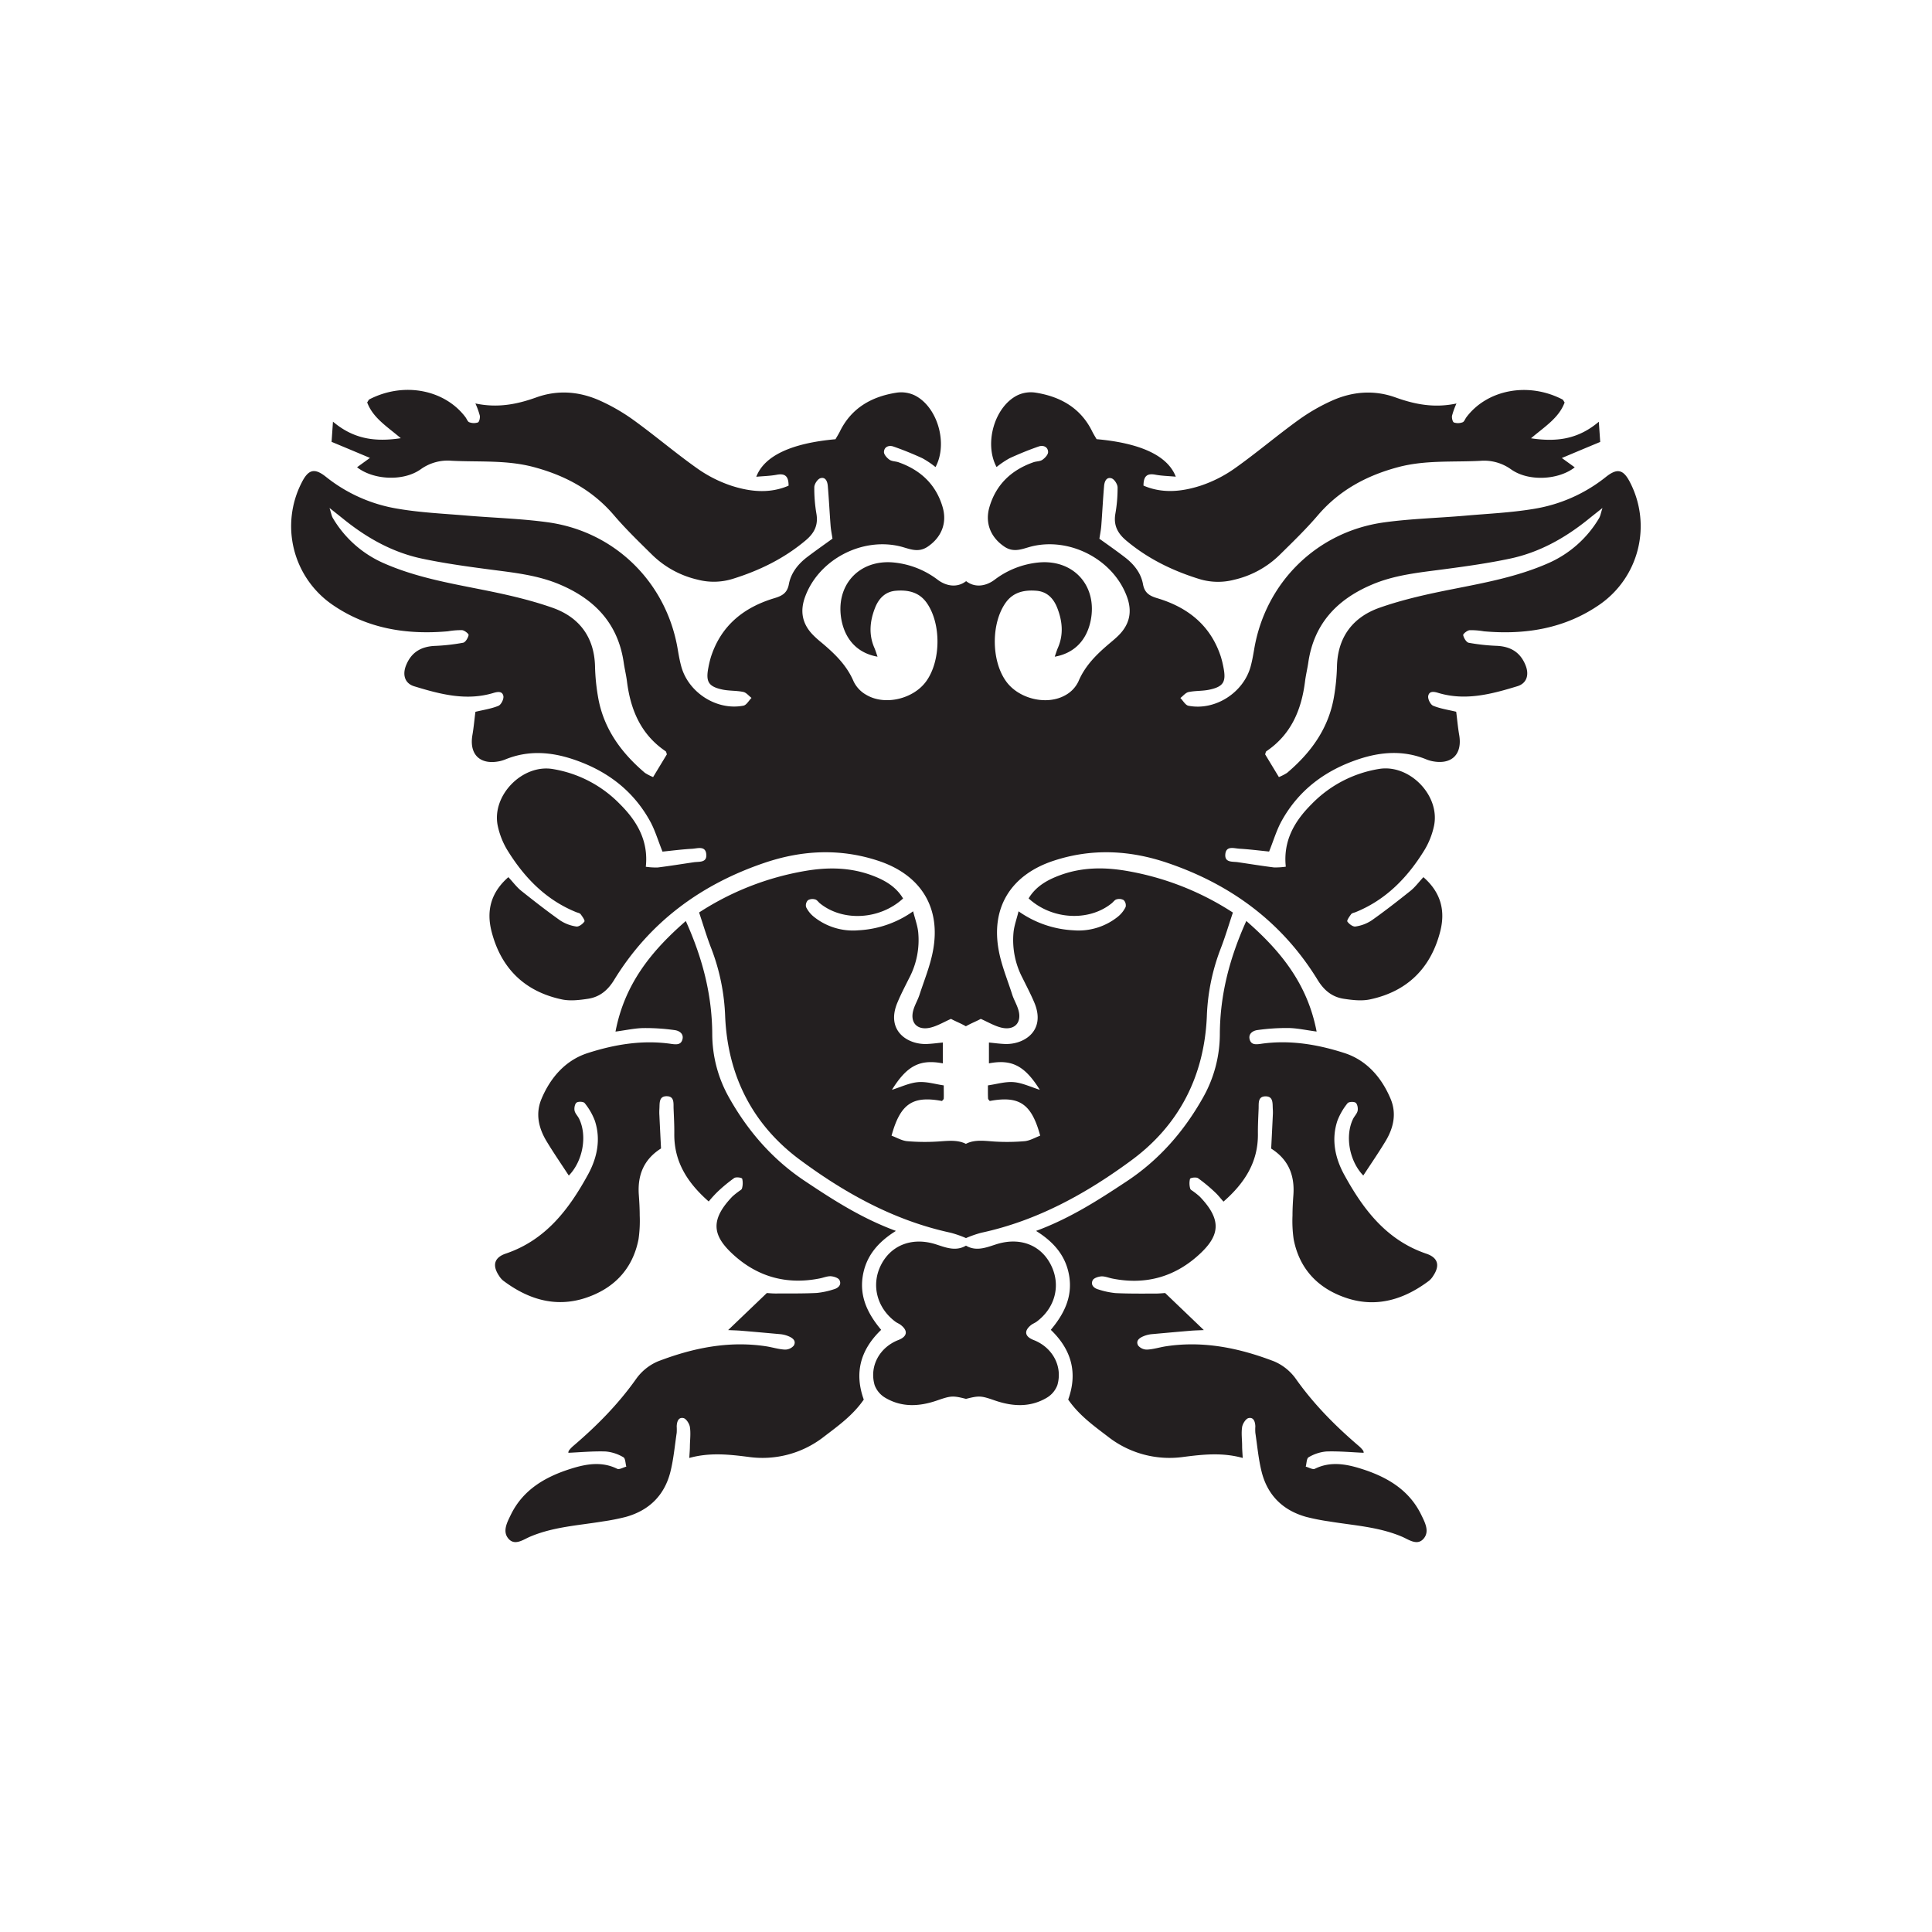 <svg id="Livello_1" data-name="Livello 1" xmlns="http://www.w3.org/2000/svg" viewBox="0 0 841.89 841.89">
  <defs>
    <style>
      .cls-1 {
        fill: #231f20;
      }
    </style>
  </defs>
  <title>Glos</title>
  <g>
    <path class="cls-1" d="M334.16,563.45,317.29,579.6c2,.1,3.89.13,5.79.29,5.73.47,11.45,1,17.16,1.51a12.31,12.31,0,0,1,3.32.86c1.82.75,3.55,2,2.34,4.1A5,5,0,0,1,342,588.1c-2.72-.14-5.4-1-8.12-1.43-16.41-2.51-32.1.76-47.28,6.6a22.43,22.43,0,0,0-9.49,7.74c-7.8,11-17.15,20.42-27.35,29.12a12.73,12.73,0,0,0-1.87,2,1.87,1.87,0,0,0-.22.94c5.38-.23,10.85-.76,16.29-.57a18.23,18.23,0,0,1,7.7,2.52c.89.48.86,2.67,1.26,4.08-1.36.35-3.07,1.41-4,.93-6.55-3.24-13.22-2.14-19.57-.19-11.24,3.45-21.26,9-26.73,20.19-1.59,3.28-3.76,7.21-1.12,10.39,2.8,3.36,6.52.46,9.5-.8,10.14-4.3,21-4.88,31.63-6.63a93.72,93.72,0,0,0,10.15-2c10.14-2.84,16.8-9.44,19.36-19.64,1.39-5.55,1.89-11.32,2.74-17a23.08,23.08,0,0,0,0-2.76c.06-2,.7-4.12,2.93-3.65,1.2.26,2.59,2.43,2.82,3.9.42,2.69.05,5.51,0,8.27,0,1.56-.15,3.12-.26,5.21,8.89-2.46,17.26-1.54,25.68-.47A43.47,43.47,0,0,0,359.12,626c6.24-4.76,12.58-9.31,17.28-16.12-4.13-11.45-1.63-21.54,7.58-30.39-5.58-6.67-9.42-14-8.07-23.11,1.32-8.79,6.46-15,14.5-20C375.6,530.93,363.24,523,351,514.82c-14.14-9.34-24.95-21.73-33.22-36.39a56.45,56.45,0,0,1-7.41-27.74c-.07-17.09-4.2-33.11-11.52-49.34-14.95,13-26.68,27.4-30.64,48.18,4.7-.63,8.45-1.48,12.22-1.54a91.26,91.26,0,0,1,13.61.9c2.05.28,4.14,1.69,3.26,4.31-.68,2.05-2.45,2-4.57,1.72-12.57-1.89-24.92.18-36.73,4-9.55,3.11-16.09,10.57-20,19.84-2.74,6.43-1.34,12.71,2.14,18.5,3.07,5.09,6.45,10,9.72,15,6.14-6.29,8.11-17.3,4.51-24.73-.6-1.24-1.76-2.31-2-3.58-.22-1.11.11-2.92.88-3.48s3-.45,3.52.21a27.75,27.75,0,0,1,4.43,7.65c2.71,8.17,1,16.19-2.91,23.38-8.3,15.18-18.46,28.67-35.9,34.56-5.07,1.72-5.94,5.16-2.95,9.63a8.4,8.4,0,0,0,1.77,2.1c10.68,8.06,22.56,11.87,35.61,7.7,12.43-4,20.86-12.47,23.43-25.72a56.39,56.39,0,0,0,.51-10.33c0-3-.17-6-.39-9-.6-8.48,2.09-15.4,9.68-20.2-.24-4.8-.49-9.6-.71-14.41a21.18,21.18,0,0,1,0-2.76c.17-2.45-.37-5.72,3.35-5.59,3.24.11,2.75,3.11,2.83,5.34.15,3.68.35,7.37.31,11.05-.12,12.27,5.81,21.41,15,29.48a53.75,53.75,0,0,1,3.7-4.08,68.66,68.66,0,0,1,7.4-6.14c.79-.55,3.29-.21,3.49.3a8.32,8.32,0,0,1-.1,4.25c-.1.53-1,.92-1.5,1.35a30,30,0,0,0-2.69,2.17c-9.6,10-8.57,16.68-.59,24.37,10.8,10.4,23.87,14.29,38.76,11.29,1.58-.32,3.17-1,4.71-.94,1.35.09,3.36.73,3.82,1.72,1,2.05-.61,3.48-2.56,4a34.75,34.75,0,0,1-7.4,1.57c-5.49.27-11,.22-16.5.21C337.21,563.74,335.16,563.51,334.16,563.45Z"/>
    <g>
      <path class="cls-1" d="M710.38,210.34c-2.91-5.76-5.56-6.54-10.66-2.45a67.43,67.43,0,0,1-31.23,13.84c-10,1.68-20.12,2.11-30.21,3-11.68,1-23.47,1.3-35.06,2.89-29.35,4-51.78,26.2-56.69,55.24-.43,2.51-.86,5-1.52,7.44-3.06,11.5-15.49,19.51-27.13,17.24-1.33-.26-2.34-2.19-3.52-3.38,1.18-.89,2.25-2.3,3.54-2.59,2.92-.61,6-.41,8.91-1,6.29-1.3,7.56-3.4,6.35-9.6a43.47,43.47,0,0,0-1.13-4.7c-4.44-13.7-14.33-21.57-27.68-25.58-3.34-1-5.59-2.24-6.28-6.14-.89-4.9-4-8.76-8-11.79-3.6-2.77-7.35-5.39-11-8,.32-2.05.69-3.84.83-5.68.44-5.74.72-11.48,1.21-17.21.15-1.91.93-4.13,3.23-3.44,1.21.35,2.63,2.54,2.66,3.93a63.93,63.93,0,0,1-1,11.7c-.77,4.87,1,8.28,4.65,11.39,9.48,8,20.35,13.29,32.14,16.92a27.76,27.76,0,0,0,15,.26,41.68,41.68,0,0,0,19.75-10.75c5.73-5.65,11.56-11.27,16.78-17.39,9.37-10.92,21.22-17.27,34.94-20.93,11.76-3.14,23.79-2.13,35.69-2.74a20.17,20.17,0,0,1,13.53,3.72c7.64,5.42,20.73,4.61,27.73-.89l-5.62-4.07c5.82-2.45,11.19-4.7,16.72-7-.2-3-.37-5.28-.6-8.8-9.06,7.67-18.46,8.88-29.56,7.21,5.94-5.07,12.14-8.82,14.65-15.6-.43-.63-.63-1.18-1-1.35-15.28-7.84-33-4-41.83,7.81-.55.75-.93,1.93-1.62,2.16a5.65,5.65,0,0,1-3.78.09c-.6-.26-1-2-.83-2.94a34,34,0,0,1,1.93-5.33c-9.69,2.07-18.16.37-26.52-2.63-9.35-3.37-18.69-2.62-27.6,1.33a83.55,83.55,0,0,0-14.87,8.59c-9.34,6.75-18.11,14.24-27.51,20.9A56.63,56.63,0,0,1,523,211.7c-8.07,2.57-16.49,3.46-24.71-.09,0-4.21,1.62-5.45,5.22-4.75,2.74.51,5.59.57,8.85.86-3.55-9.23-15.51-14.65-34.51-16.35-.58-1-1.33-2.19-1.93-3.4-5-10.18-13.81-15.14-24.57-16.86a13.68,13.68,0,0,0-7.95,1.12c-10,4.93-14.68,21-9.14,31.28a40.12,40.12,0,0,1,5.68-3.83c4.15-1.91,8.39-3.64,12.71-5.13,1.93-.67,4,.14,4.07,2.39.05,1.12-1.33,2.62-2.45,3.4s-2.66.63-3.95,1.1c-9.52,3.34-16.21,9.6-19.12,19.37-2.16,7.21.61,13.44,6.46,17.39,4.21,2.85,8,.89,11.85-.09C466.24,234,485,243.76,491,259.82c2.48,6.54,1.35,12.17-3.58,17.07-1.12,1.12-2.36,2.16-3.6,3.2-5.68,4.78-10.93,9.8-13.9,16.89a13.41,13.41,0,0,1-5.53,5.88c-8.14,4.73-20.5,1.71-26-6-6.43-8.94-6.54-25.06-.26-34.08,3.29-4.73,8.1-5.77,13.41-5.36,4.73.34,7.55,3.37,9.14,7.41,2.25,5.7,2.88,11.59.31,17.47-.51,1.18-.86,2.39-1.38,3.86,8.42-1.47,13.84-7.06,15.63-15.54,3.17-15.28-7.44-27.07-22.87-25.49a37.66,37.66,0,0,0-19,7.53c-3.43,2.57-8.24,3.75-12.37.58-4.12,3.17-8.93,2-12.36-.58a37.66,37.66,0,0,0-19-7.53c-15.43-1.58-26,10.21-22.87,25.49,1.79,8.48,7.21,14.07,15.63,15.54-.52-1.47-.87-2.68-1.38-3.86-2.57-5.88-1.94-11.77.31-17.47,1.59-4,4.41-7.07,9.14-7.41,5.31-.41,10.12.63,13.41,5.36,6.28,9,6.17,25.14-.26,34.08-5.54,7.7-17.9,10.72-26,6A13.41,13.41,0,0,1,372,297c-3-7.09-8.22-12.11-13.9-16.89-1.24-1-2.48-2.08-3.6-3.2-4.93-4.9-6.06-10.53-3.58-17.07,6-16.06,24.74-25.86,41.49-21.71,3.89,1,7.64,2.94,11.85.09,5.85-3.95,8.62-10.18,6.46-17.39-2.91-9.77-9.6-16-19.12-19.37-1.29-.47-2.88-.38-3.95-1.1s-2.5-2.28-2.45-3.4c.06-2.25,2.14-3.06,4.07-2.39,4.32,1.49,8.56,3.22,12.71,5.13a40.12,40.12,0,0,1,5.68,3.83c5.54-10.26.87-26.35-9.14-31.28a13.68,13.68,0,0,0-7.95-1.12C379.8,172.83,371,177.79,366,188c-.6,1.21-1.35,2.37-1.93,3.4-19,1.7-31,7.12-34.51,16.35,3.26-.29,6.11-.35,8.85-.86,3.6-.7,5.25.54,5.22,4.75-8.22,3.55-16.64,2.66-24.71.09A56.63,56.63,0,0,1,303.66,204c-9.4-6.66-18.17-14.15-27.51-20.9a83.9,83.9,0,0,0-14.87-8.59c-8.91-3.95-18.25-4.7-27.6-1.33-8.36,3-16.83,4.7-26.52,2.63a34,34,0,0,1,1.93,5.33c.15.95-.23,2.68-.83,2.94a5.65,5.65,0,0,1-3.78-.09c-.69-.23-1.07-1.41-1.62-2.16C194,170,176.31,166.15,161,174c-.35.17-.55.72-1,1.35,2.51,6.78,8.71,10.53,14.65,15.6-11.1,1.67-20.5.46-29.56-7.21-.23,3.52-.4,5.83-.6,8.8,5.53,2.3,10.9,4.55,16.72,7l-5.62,4.07c7,5.5,20.09,6.31,27.73.89a20.17,20.17,0,0,1,13.53-3.72c11.9.61,23.93-.4,35.69,2.74,13.72,3.66,25.57,10,34.94,20.93,5.22,6.12,11.05,11.74,16.78,17.39a41.68,41.68,0,0,0,19.75,10.75,27.76,27.76,0,0,0,15-.26c11.79-3.63,22.66-8.91,32.14-16.92,3.69-3.11,5.42-6.52,4.64-11.39a64.82,64.82,0,0,1-.95-11.7c0-1.39,1.45-3.58,2.66-3.93,2.3-.69,3.08,1.53,3.23,3.44.49,5.73.77,11.47,1.21,17.21.14,1.84.51,3.63.83,5.68-3.66,2.65-7.41,5.27-11,8-3.95,3-7.07,6.89-8,11.79-.69,3.9-2.94,5.14-6.28,6.14-13.35,4-23.24,11.88-27.68,25.58a43.47,43.47,0,0,0-1.13,4.7c-1.21,6.2.06,8.3,6.35,9.6,2.91.57,6,.37,8.91,1,1.29.29,2.36,1.7,3.54,2.59-1.18,1.19-2.19,3.12-3.52,3.38-11.64,2.27-24.07-5.74-27.13-17.24-.66-2.43-1.09-4.93-1.52-7.44-4.91-29-27.34-51.24-56.69-55.24-11.59-1.59-23.38-1.91-35.06-2.89-10.09-.86-20.24-1.29-30.21-3a67.43,67.43,0,0,1-31.23-13.84c-5.1-4.09-7.75-3.31-10.66,2.45a41.56,41.56,0,0,0,13.09,53c15.19,10.61,32.49,13.4,50.65,11.79a32.48,32.48,0,0,1,6.17-.49c1.07.09,2.94,1.61,2.83,2.16-.29,1.27-1.36,3.12-2.4,3.32a87.16,87.16,0,0,1-12.31,1.38c-6.22.29-10.35,2.94-12.57,8.54-1.61,4.06-.54,7.78,3.55,9.05,11.24,3.43,22.6,6.49,34.45,2.94,2-.61,4-.89,4.44,1.35.23,1.3-1,3.78-2.19,4.24-3.08,1.27-6.51,1.76-10,2.6-.44,3.31-.72,6.72-1.3,10.06-1.5,8.53,3.32,13.23,11.88,11.45a15.09,15.09,0,0,0,2.65-.84c9.66-3.89,19.35-3.26,29-.09,14.58,4.79,26.23,13.35,33.76,26.87,2.22,3.95,3.51,8.45,5.53,13.47,4-.4,8.54-1,13-1.24,2.3-.15,5.73-1.41,6.08,2.39s-3.11,3.14-5.48,3.49c-5.25.78-10.46,1.62-15.71,2.28a31.18,31.18,0,0,1-5.16-.32c1.21-11.33-3.84-19.89-11.22-27.24a52.62,52.62,0,0,0-29.49-15.37C227.49,333,214.05,346.8,216.93,360a34.14,34.14,0,0,0,4,10.2c7.35,12,16.81,21.89,30.22,27.31.63.23,1.47.37,1.84.83.75,1,2,2.74,1.67,3.23-.75,1.1-2.48,2.37-3.57,2.16a17.13,17.13,0,0,1-7-2.65c-5.82-4.12-11.42-8.5-17-12.94-1.93-1.56-3.46-3.64-5.56-5.91-7.9,6.89-9.58,15-7.3,23.78,4.1,15.89,14.33,26,30.48,29.47,3.69.81,7.78.32,11.59-.26,4.95-.78,8.47-3.58,11.27-8.13,15.42-25.2,37.85-41.72,65.62-51.12,16.29-5.51,32.84-6.37,49.47-.89,18.57,6.11,27.54,20.38,23.85,39.47-1.24,6.48-3.81,12.71-5.85,19-.73,2.19-1.94,4.2-2.6,6.4-1.7,5.56,1.53,9.19,7.29,7.87,3.09-.72,5.92-2.45,9.06-3.84,1.55.9,4.12,1.88,6.48,3.23,2.37-1.35,4.94-2.33,6.49-3.23,3.14,1.39,6,3.12,9.05,3.84,5.77,1.32,9-2.31,7.3-7.87-.66-2.2-1.87-4.21-2.6-6.4-2-6.32-4.61-12.55-5.85-19-3.69-19.09,5.28-33.36,23.85-39.47,16.63-5.48,33.18-4.62,49.47.89,27.77,9.4,50.2,25.92,65.62,51.12,2.8,4.55,6.32,7.35,11.27,8.13,3.81.58,7.9,1.07,11.59.26,16.15-3.46,26.38-13.58,30.48-29.47,2.28-8.79.6-16.89-7.3-23.78-2.1,2.27-3.63,4.35-5.56,5.91-5.56,4.44-11.16,8.82-17,12.94a17.13,17.13,0,0,1-7,2.65c-1.09.21-2.82-1.06-3.57-2.16-.32-.49.92-2.22,1.67-3.23.37-.46,1.21-.6,1.84-.83,13.41-5.42,22.87-15.28,30.22-27.31a34.14,34.14,0,0,0,4-10.2c2.88-13.24-10.56-27.08-23.85-24.94a52.62,52.62,0,0,0-29.49,15.37c-7.38,7.35-12.43,15.91-11.22,27.24a31.18,31.18,0,0,1-5.16.32c-5.25-.66-10.46-1.5-15.71-2.28-2.37-.35-5.83.29-5.48-3.49s3.78-2.54,6.08-2.39c4.47.26,9,.84,13,1.24,2-5,3.31-9.52,5.53-13.47,7.53-13.52,19.18-22.08,33.76-26.87,9.66-3.17,19.35-3.8,29,.09a15.09,15.09,0,0,0,2.65.84c8.56,1.78,13.38-2.92,11.88-11.45-.58-3.34-.86-6.75-1.3-10.06-3.49-.84-6.92-1.33-10-2.6-1.18-.46-2.42-2.94-2.19-4.24.4-2.24,2.42-2,4.44-1.35,11.85,3.55,23.21.49,34.45-2.94,4.09-1.27,5.16-5,3.55-9.05-2.22-5.6-6.35-8.25-12.57-8.54A87.16,87.16,0,0,1,640,280.09c-1-.2-2.11-2-2.4-3.32-.11-.55,1.76-2.07,2.83-2.16a32.48,32.48,0,0,1,6.17.49c18.16,1.61,35.46-1.18,50.65-11.79A41.56,41.56,0,0,0,710.38,210.34ZM284.6,338.62a23.56,23.56,0,0,1-3.55-1.82c-10.46-8.88-18.19-19.49-20.49-33.36a89.81,89.81,0,0,1-1.27-13.06c-.32-12.89-7-21.51-18.6-25.57-10.35-3.64-21.22-6-32-8.13-14-2.77-28-5.37-41.17-11.13a48.2,48.2,0,0,1-22.43-19.72c-.58-.93-.73-2.08-1.5-4.47,3,2.36,4.78,3.78,6.57,5.22,10,8,21.05,14.15,33.65,16.83,9.66,2.05,19.46,3.41,29.23,4.7,10.73,1.42,21.48,2.45,31.54,6.87,15,6.51,24.83,17.15,27.22,33.82.4,2.71,1.07,5.42,1.41,8.15,1.56,12.37,6.06,23.1,16.81,30.39.32.2.35.78.58,1.36C288.78,331.72,286.88,334.84,284.6,338.62ZM696.8,225.83a48.2,48.2,0,0,1-22.43,19.72c-13.2,5.76-27.16,8.36-41.17,11.13-10.78,2.13-21.65,4.49-32,8.13-11.56,4.06-18.28,12.68-18.6,25.57a89.81,89.81,0,0,1-1.27,13.06c-2.3,13.87-10,24.48-20.49,33.36a23.56,23.56,0,0,1-3.55,1.82c-2.28-3.78-4.18-6.9-6-9.92.23-.58.26-1.16.58-1.36,10.75-7.29,15.25-18,16.81-30.39.34-2.73,1-5.44,1.41-8.15,2.39-16.67,12.2-27.31,27.22-33.82,10.06-4.42,20.81-5.45,31.54-6.87,9.77-1.29,19.57-2.65,29.23-4.7,12.6-2.68,23.65-8.82,33.65-16.83,1.79-1.44,3.57-2.86,6.57-5.22C697.52,223.75,697.38,224.9,696.8,225.83Z"/>
      <path class="cls-1" d="M507.72,563.45l16.87,16.15c-2,.1-3.89.13-5.79.29-5.72.47-11.45,1-17.16,1.51a12.33,12.33,0,0,0-3.31.86c-1.83.75-3.55,2-2.35,4.1a5,5,0,0,0,3.92,1.74c2.72-.14,5.4-1,8.12-1.43,16.41-2.51,32.1.76,47.28,6.6a22.37,22.37,0,0,1,9.49,7.74c7.8,11,17.16,20.42,27.35,29.12a12.73,12.73,0,0,1,1.87,2,1.87,1.87,0,0,1,.22.94c-5.38-.23-10.84-.76-16.28-.57a18.28,18.28,0,0,0-7.71,2.52c-.89.48-.86,2.67-1.25,4.08,1.35.35,3.06,1.41,4,.93,6.55-3.24,13.22-2.14,19.57-.19,11.25,3.45,21.26,9,26.73,20.19,1.59,3.28,3.77,7.21,1.12,10.39-2.8,3.36-6.52.46-9.5-.8-10.14-4.3-21-4.88-31.63-6.63a93.08,93.08,0,0,1-10.14-2c-10.14-2.84-16.81-9.44-19.37-19.64-1.39-5.55-1.89-11.32-2.74-17a21.17,21.17,0,0,1,0-2.76c-.07-2-.71-4.12-2.94-3.65-1.2.26-2.59,2.43-2.82,3.9-.42,2.69,0,5.51,0,8.27,0,1.56.15,3.12.26,5.21-8.88-2.46-17.26-1.54-25.68-.47A43.47,43.47,0,0,1,482.76,626c-6.24-4.76-12.58-9.31-17.28-16.12,4.13-11.45,1.63-21.54-7.58-30.39,5.58-6.67,9.43-14,8.07-23.11-1.32-8.79-6.46-15-14.5-20,14.82-5.47,27.18-13.45,39.46-21.58,14.14-9.34,24.95-21.73,33.22-36.39a56.34,56.34,0,0,0,7.41-27.74c.07-17.09,4.2-33.11,11.53-49.34,14.94,13,26.67,27.4,30.64,48.18-4.7-.63-8.46-1.48-12.23-1.54a91.26,91.26,0,0,0-13.61.9c-2,.28-4.13,1.69-3.26,4.31.68,2.05,2.45,2,4.57,1.72,12.57-1.89,24.93.18,36.73,4,9.55,3.11,16.09,10.57,20,19.84,2.74,6.43,1.34,12.71-2.14,18.5-3.07,5.09-6.45,10-9.72,15C588,506,586,495,589.61,487.59c.6-1.24,1.75-2.31,2-3.58.22-1.11-.11-2.92-.87-3.48s-3-.45-3.53.21a28,28,0,0,0-4.43,7.65c-2.71,8.17-1,16.19,2.91,23.38,8.3,15.18,18.46,28.67,35.9,34.56,5.07,1.72,5.95,5.16,2.95,9.63a8.4,8.4,0,0,1-1.77,2.1c-10.68,8.06-22.56,11.87-35.6,7.7-12.44-4-20.87-12.47-23.44-25.72a56.39,56.39,0,0,1-.51-10.33c0-3,.17-6,.39-9,.6-8.48-2.08-15.4-9.68-20.2.24-4.8.49-9.6.71-14.41a21.18,21.18,0,0,0,0-2.76c-.17-2.45.37-5.72-3.35-5.59-3.23.11-2.74,3.11-2.83,5.34-.15,3.68-.35,7.37-.31,11.05.12,12.27-5.8,21.41-15,29.48-1.32-1.47-2.4-2.89-3.7-4.08a70.66,70.66,0,0,0-7.4-6.14c-.8-.55-3.3-.21-3.49.3a8.31,8.31,0,0,0,.09,4.25c.1.53,1,.92,1.51,1.35a29.86,29.86,0,0,1,2.68,2.17c9.6,10,8.57,16.68.59,24.37-10.8,10.4-23.87,14.29-38.76,11.29-1.58-.32-3.17-1-4.71-.94-1.35.09-3.35.73-3.82,1.72-1,2.05.61,3.48,2.56,4a34.75,34.75,0,0,0,7.4,1.57c5.49.27,11,.22,16.5.21C504.67,563.74,506.73,563.51,507.72,563.45Z"/>
      <path class="cls-1" d="M537.25,397.66c-1.84,5.45-3.37,10.7-5.36,15.8a90.7,90.7,0,0,0-6,29.58c-1.15,25.92-12.11,47.32-32.9,62.6-19.69,14.5-41,26.29-65.36,31.54a47.41,47.41,0,0,0-6.69,2.33,46.92,46.92,0,0,0-6.68-2.33c-24.34-5.25-45.67-17-65.36-31.54C328.11,490.36,317.15,469,316,443a91.49,91.49,0,0,0-6-29.58c-2-5.1-3.54-10.35-5.36-15.8A122.54,122.54,0,0,1,351,379.5c9.48-1.62,18.77-1.56,27.91,1.58,5.85,2.05,11.27,4.85,14.62,10.44-10.15,9.34-26.3,10.18-36.25,2.11-.69-.58-1.29-1.53-2.1-1.7a3.94,3.94,0,0,0-3.09.34,3.16,3.16,0,0,0-.83,3,12.56,12.56,0,0,0,3.4,4.24A27.28,27.28,0,0,0,374,405.39a45.13,45.13,0,0,0,23.9-8.28c.89,3.49,1.93,6.26,2.22,9.12a35.51,35.51,0,0,1-3.95,20c-1.76,3.52-3.58,7-5.08,10.59-5.27,12.42,4.56,18.56,13.06,18.1,2.2-.11,4.39-.4,6.69-.63v9.08c-10-1.9-15.62,1-22.17,11.53,3.95-1.24,7.56-3,11.3-3.34s7.47.86,11.28,1.41c0,2.54.06,4.12,0,5.71,0,.37-.49.72-.75,1.09-12.8-2.39-18.17,1.16-22,15.11,2.22.81,4.44,2.16,6.78,2.4a89.9,89.9,0,0,0,13,.17c4.06-.2,8.73-1,12.62,1,3.87-2.05,8.54-1.24,12.63-1a90,90,0,0,0,13-.17c2.34-.24,4.56-1.59,6.75-2.4-3.78-13.95-9.14-17.5-22-15.11-.26-.37-.72-.72-.72-1.09-.09-1.59-.06-3.17-.06-5.71,3.84-.55,7.64-1.73,11.31-1.41s7.35,2.1,11.3,3.34c-6.55-10.49-12.2-13.43-22.17-11.53v-9.08c2.27.23,4.47.52,6.68.63,8.51.46,18.34-5.68,13.07-18.1-1.53-3.61-3.35-7.07-5.08-10.59a35.51,35.51,0,0,1-3.95-20c.29-2.86,1.33-5.63,2.19-9.12a45.32,45.32,0,0,0,23.93,8.28,27.33,27.33,0,0,0,19.32-5.91,12.56,12.56,0,0,0,3.4-4.24,3.24,3.24,0,0,0-.83-3,3.94,3.94,0,0,0-3.09-.34c-.81.17-1.41,1.12-2.13,1.7-9.92,8.07-26.07,7.23-36.22-2.11,3.35-5.59,8.77-8.39,14.62-10.44,9.11-3.14,18.4-3.2,27.91-1.58A122.74,122.74,0,0,1,537.25,397.66Z"/>
      <path class="cls-1" d="M460.76,603.58a10.72,10.72,0,0,1-4.61,5.5c-7.24,4.3-14.94,3.84-22.63,1.19-6.06-2.11-6.84-2.14-12.58-.7-5.73-1.44-6.51-1.41-12.59.7-7.67,2.65-15.37,3.11-22.61-1.19a10.72,10.72,0,0,1-4.61-5.5c-2.39-8.22,2.13-16.44,10.32-19.64,3.89-1.5,4.33-4,1.15-6.51-.69-.58-1.61-.9-2.33-1.42-8.07-5.94-10.7-15.85-6.52-24.47s13.09-12.4,23.1-9.6c4.26,1.21,9.16,3.77,14.09.86,4.91,2.91,9.84.35,14.1-.86,10-2.8,18.83.83,23.07,9.6s1.58,18.53-6.49,24.47c-.75.52-1.64.84-2.36,1.42-3.17,2.56-2.71,5,1.18,6.51C458.63,587.14,463.15,595.36,460.76,603.58Z"/>
    </g>
  </g>
</svg>

